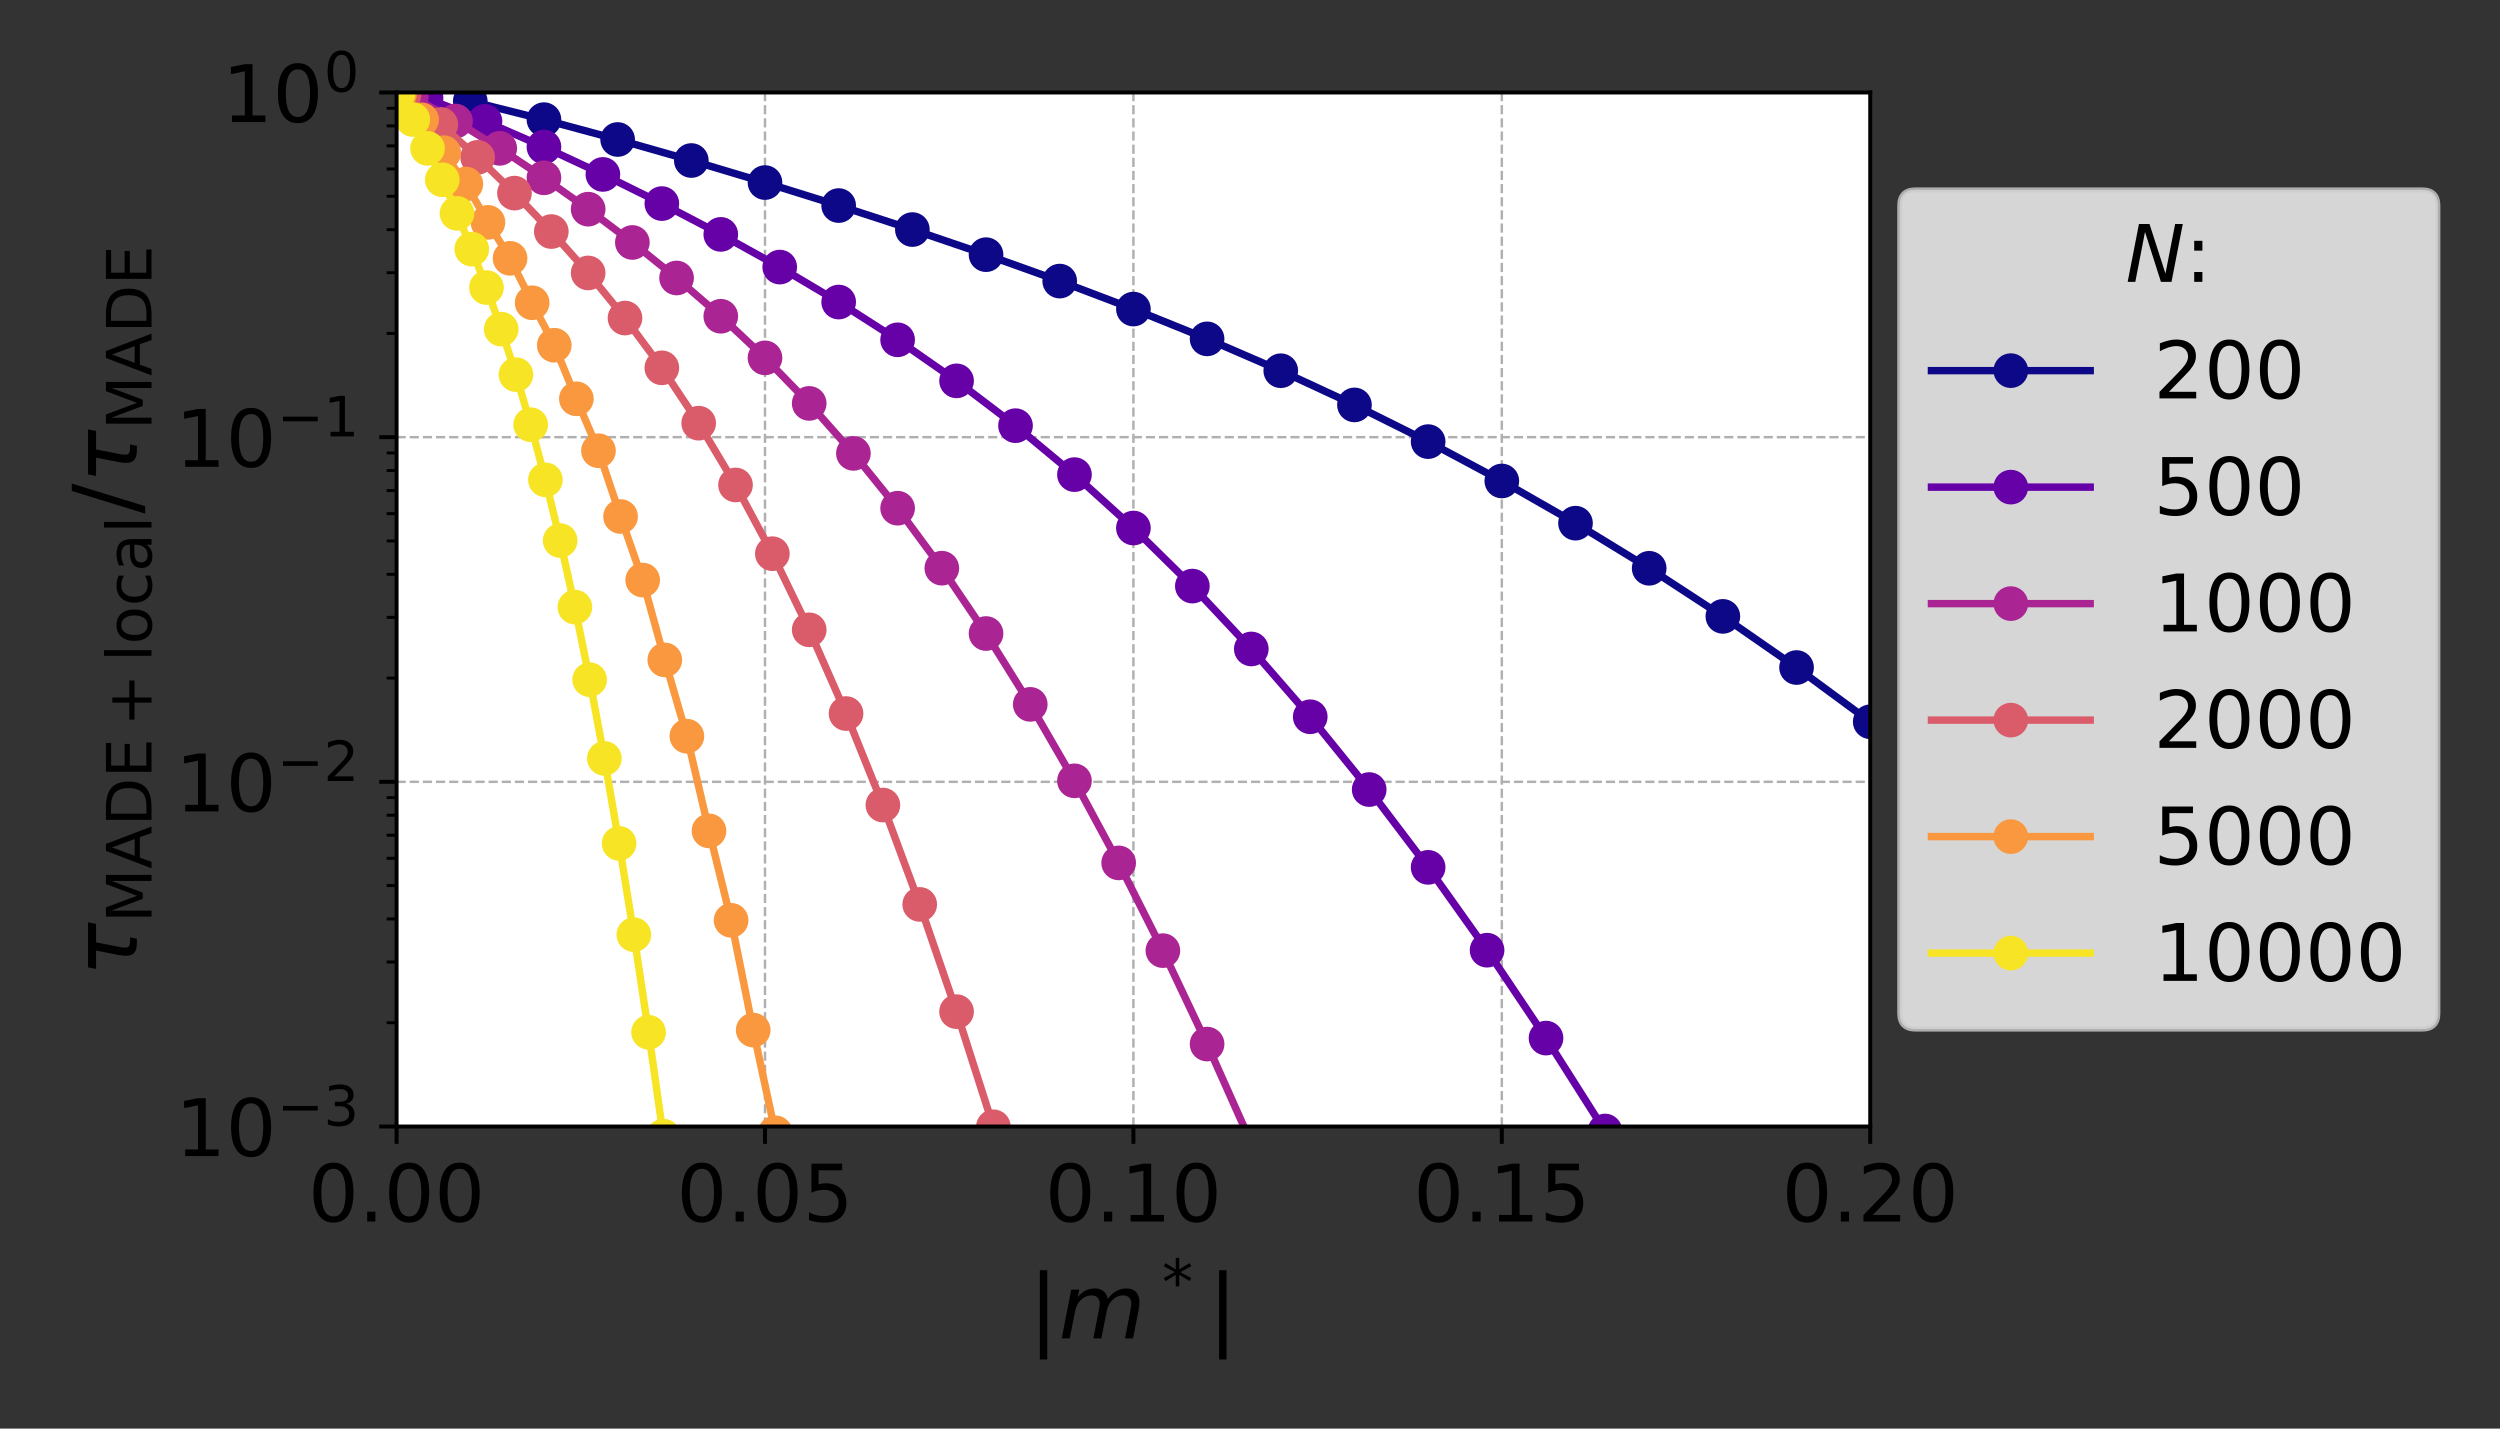 <?xml version="1.0" encoding="utf-8" standalone="no"?>
<!DOCTYPE svg PUBLIC "-//W3C//DTD SVG 1.1//EN"
  "http://www.w3.org/Graphics/SVG/1.1/DTD/svg11.dtd">
<!-- Created with matplotlib (https://matplotlib.org/) -->
<svg height="288pt" version="1.1" viewBox="0 0 504 288" width="504pt" xmlns="http://www.w3.org/2000/svg" xmlns:xlink="http://www.w3.org/1999/xlink">
 <rect x="0" y="0" width="504" height="288" fill="#333333" stroke="none"/>
 <defs>
  <style type="text/css">*{stroke-linecap:butt;stroke-linejoin:round;}</style>
 </defs>
 <g id="figure_1">
  <g id="patch_1">
   <path d="M 0 288 
L 504 288 
L 504 0 
L 0 0 
z
" style="fill:none;"/>
  </g>
  <g id="axes_1">
   <g id="patch_2">
    <path d="M 79.951 227.1 
L 377.038 227.1 
L 377.038 18.65 
L 79.951 18.65 
z
" style="fill:#ffffff;"/>
   </g>
   <g id="matplotlib.axis_1">
    <g id="xtick_1">
     <g id="line2d_1">
      <path clip-path="url(#p942e7ed669)" d="M 79.951 227.1 
L 79.951 18.65 
" style="fill:none;stroke:#b0b0b0;stroke-dasharray:1.85,0.8;stroke-dashoffset:0;stroke-width:0.5;"/>
     </g>
     <g id="line2d_2">
      <defs>
       <path d="M 0 0 
L 0 3.5 
" id="m71f732d805" style="stroke:#000000;stroke-width:0.8;"/>
      </defs>
      <g>
       <use style="stroke:#000000;stroke-width:0.8;" x="79.951" xlink:href="#m71f732d805" y="227.1"/>
      </g>
     </g>
     <g id="text_1">
      <!-- 0.00 -->
      <g transform="translate(62.139 246.257)scale(0.16 -0.16)">
       <defs>
        <path d="M 31.781 66.406 
Q 24.172 66.406 20.328 58.906 
Q 16.5 51.422 16.5 36.375 
Q 16.5 21.391 20.328 13.891 
Q 24.172 6.391 31.781 6.391 
Q 39.453 6.391 43.281 13.891 
Q 47.125 21.391 47.125 36.375 
Q 47.125 51.422 43.281 58.906 
Q 39.453 66.406 31.781 66.406 
z
M 31.781 74.219 
Q 44.047 74.219 50.516 64.516 
Q 56.984 54.828 56.984 36.375 
Q 56.984 17.969 50.516 8.266 
Q 44.047 -1.422 31.781 -1.422 
Q 19.531 -1.422 13.062 8.266 
Q 6.594 17.969 6.594 36.375 
Q 6.594 54.828 13.062 64.516 
Q 19.531 74.219 31.781 74.219 
z
" id="DejaVuSans-48"/>
        <path d="M 10.688 12.406 
L 21 12.406 
L 21 0 
L 10.688 0 
z
" id="DejaVuSans-46"/>
       </defs>
       <use xlink:href="#DejaVuSans-48"/>
       <use x="63.623" xlink:href="#DejaVuSans-46"/>
       <use x="95.41" xlink:href="#DejaVuSans-48"/>
       <use x="159.033" xlink:href="#DejaVuSans-48"/>
      </g>
     </g>
    </g>
    <g id="xtick_2">
     <g id="line2d_3">
      <path clip-path="url(#p942e7ed669)" d="M 154.223 227.1 
L 154.223 18.65 
" style="fill:none;stroke:#b0b0b0;stroke-dasharray:1.85,0.8;stroke-dashoffset:0;stroke-width:0.5;"/>
     </g>
     <g id="line2d_4">
      <g>
       <use style="stroke:#000000;stroke-width:0.8;" x="154.223" xlink:href="#m71f732d805" y="227.1"/>
      </g>
     </g>
     <g id="text_2">
      <!-- 0.05 -->
      <g transform="translate(136.41 246.257)scale(0.16 -0.16)">
       <defs>
        <path d="M 10.797 72.906 
L 49.516 72.906 
L 49.516 64.594 
L 19.828 64.594 
L 19.828 46.734 
Q 21.969 47.469 24.109 47.828 
Q 26.266 48.188 28.422 48.188 
Q 40.625 48.188 47.75 41.5 
Q 54.891 34.812 54.891 23.391 
Q 54.891 11.625 47.562 5.094 
Q 40.234 -1.422 26.906 -1.422 
Q 22.312 -1.422 17.547 -0.641 
Q 12.797 0.141 7.719 1.703 
L 7.719 11.625 
Q 12.109 9.234 16.797 8.062 
Q 21.484 6.891 26.703 6.891 
Q 35.156 6.891 40.078 11.328 
Q 45.016 15.766 45.016 23.391 
Q 45.016 31 40.078 35.438 
Q 35.156 39.891 26.703 39.891 
Q 22.75 39.891 18.812 39.016 
Q 14.891 38.141 10.797 36.281 
z
" id="DejaVuSans-53"/>
       </defs>
       <use xlink:href="#DejaVuSans-48"/>
       <use x="63.623" xlink:href="#DejaVuSans-46"/>
       <use x="95.41" xlink:href="#DejaVuSans-48"/>
       <use x="159.033" xlink:href="#DejaVuSans-53"/>
      </g>
     </g>
    </g>
    <g id="xtick_3">
     <g id="line2d_5">
      <path clip-path="url(#p942e7ed669)" d="M 228.495 227.1 
L 228.495 18.65 
" style="fill:none;stroke:#b0b0b0;stroke-dasharray:1.85,0.8;stroke-dashoffset:0;stroke-width:0.5;"/>
     </g>
     <g id="line2d_6">
      <g>
       <use style="stroke:#000000;stroke-width:0.8;" x="228.495" xlink:href="#m71f732d805" y="227.1"/>
      </g>
     </g>
     <g id="text_3">
      <!-- 0.10 -->
      <g transform="translate(210.682 246.257)scale(0.16 -0.16)">
       <defs>
        <path d="M 12.406 8.297 
L 28.516 8.297 
L 28.516 63.922 
L 10.984 60.406 
L 10.984 69.391 
L 28.422 72.906 
L 38.281 72.906 
L 38.281 8.297 
L 54.391 8.297 
L 54.391 0 
L 12.406 0 
z
" id="DejaVuSans-49"/>
       </defs>
       <use xlink:href="#DejaVuSans-48"/>
       <use x="63.623" xlink:href="#DejaVuSans-46"/>
       <use x="95.41" xlink:href="#DejaVuSans-49"/>
       <use x="159.033" xlink:href="#DejaVuSans-48"/>
      </g>
     </g>
    </g>
    <g id="xtick_4">
     <g id="line2d_7">
      <path clip-path="url(#p942e7ed669)" d="M 302.766 227.1 
L 302.766 18.65 
" style="fill:none;stroke:#b0b0b0;stroke-dasharray:1.85,0.8;stroke-dashoffset:0;stroke-width:0.5;"/>
     </g>
     <g id="line2d_8">
      <g>
       <use style="stroke:#000000;stroke-width:0.8;" x="302.766" xlink:href="#m71f732d805" y="227.1"/>
      </g>
     </g>
     <g id="text_4">
      <!-- 0.15 -->
      <g transform="translate(284.954 246.257)scale(0.16 -0.16)">
       <use xlink:href="#DejaVuSans-48"/>
       <use x="63.623" xlink:href="#DejaVuSans-46"/>
       <use x="95.41" xlink:href="#DejaVuSans-49"/>
       <use x="159.033" xlink:href="#DejaVuSans-53"/>
      </g>
     </g>
    </g>
    <g id="xtick_5">
     <g id="line2d_9">
      <path clip-path="url(#p942e7ed669)" d="M 377.038 227.1 
L 377.038 18.65 
" style="fill:none;stroke:#b0b0b0;stroke-dasharray:1.85,0.8;stroke-dashoffset:0;stroke-width:0.5;"/>
     </g>
     <g id="line2d_10">
      <g>
       <use style="stroke:#000000;stroke-width:0.8;" x="377.038" xlink:href="#m71f732d805" y="227.1"/>
      </g>
     </g>
     <g id="text_5">
      <!-- 0.20 -->
      <g transform="translate(359.226 246.257)scale(0.16 -0.16)">
       <defs>
        <path d="M 19.188 8.297 
L 53.609 8.297 
L 53.609 0 
L 7.328 0 
L 7.328 8.297 
Q 12.938 14.109 22.625 23.891 
Q 32.328 33.688 34.812 36.531 
Q 39.547 41.844 41.422 45.531 
Q 43.312 49.219 43.312 52.781 
Q 43.312 58.594 39.234 62.25 
Q 35.156 65.922 28.609 65.922 
Q 23.969 65.922 18.812 64.312 
Q 13.672 62.703 7.812 59.422 
L 7.812 69.391 
Q 13.766 71.781 18.938 73 
Q 24.125 74.219 28.422 74.219 
Q 39.75 74.219 46.484 68.547 
Q 53.219 62.891 53.219 53.422 
Q 53.219 48.922 51.531 44.891 
Q 49.859 40.875 45.406 35.406 
Q 44.188 33.984 37.641 27.219 
Q 31.109 20.453 19.188 8.297 
z
" id="DejaVuSans-50"/>
       </defs>
       <use xlink:href="#DejaVuSans-48"/>
       <use x="63.623" xlink:href="#DejaVuSans-46"/>
       <use x="95.41" xlink:href="#DejaVuSans-50"/>
       <use x="159.033" xlink:href="#DejaVuSans-48"/>
      </g>
     </g>
    </g>
    <g id="text_6">
     <!-- $|m^*|$ -->
     <g transform="translate(207.345 269.965)scale(0.18 -0.18)">
      <defs>
       <path d="M 21 76.422 
L 21 -23.578 
L 12.703 -23.578 
L 12.703 76.422 
z
" id="DejaVuSans-124"/>
       <path d="M 89.797 33.016 
L 83.406 0 
L 74.422 0 
L 80.719 32.719 
Q 81.109 34.812 81.297 36.328 
Q 81.5 37.844 81.5 38.922 
Q 81.5 43.312 79.047 45.75 
Q 76.609 48.188 72.219 48.188 
Q 65.672 48.188 60.547 43.281 
Q 55.422 38.375 53.906 30.516 
L 47.906 0 
L 38.922 0 
L 45.312 32.719 
Q 45.703 34.516 45.891 36.047 
Q 46.094 37.594 46.094 38.812 
Q 46.094 43.266 43.656 45.719 
Q 41.219 48.188 36.922 48.188 
Q 30.281 48.188 25.141 43.281 
Q 20.016 38.375 18.5 30.516 
L 12.5 0 
L 3.516 0 
L 14.203 54.688 
L 23.188 54.688 
L 21.484 46.188 
Q 25.141 50.984 30.047 53.484 
Q 34.969 56 40.578 56 
Q 46.531 56 50.359 52.875 
Q 54.203 49.75 54.984 44.188 
Q 59.078 49.953 64.469 52.969 
Q 69.875 56 75.875 56 
Q 82.906 56 86.734 51.953 
Q 90.578 47.906 90.578 40.484 
Q 90.578 38.875 90.375 36.938 
Q 90.188 35.016 89.797 33.016 
z
" id="DejaVuSans-Oblique-109"/>
       <path d="M 47.016 60.891 
L 29.5 51.422 
L 47.016 41.891 
L 44.188 37.109 
L 27.781 47.016 
L 27.781 28.609 
L 22.219 28.609 
L 22.219 47.016 
L 5.812 37.109 
L 2.984 41.891 
L 20.516 51.422 
L 2.984 60.891 
L 5.812 65.719 
L 22.219 55.812 
L 22.219 74.219 
L 27.781 74.219 
L 27.781 55.812 
L 44.188 65.719 
z
" id="DejaVuSans-42"/>
      </defs>
      <use transform="translate(0 0.766)" xlink:href="#DejaVuSans-124"/>
      <use transform="translate(33.691 0.766)" xlink:href="#DejaVuSans-Oblique-109"/>
      <use transform="translate(149.391 39.047)scale(0.7)" xlink:href="#DejaVuSans-42"/>
      <use transform="translate(200.763 0.766)" xlink:href="#DejaVuSans-124"/>
     </g>
    </g>
   </g>
   <g id="matplotlib.axis_2">
    <g id="ytick_1">
     <g id="line2d_11">
      <path clip-path="url(#p942e7ed669)" d="M 79.951 227.1 
L 377.038 227.1 
" style="fill:none;stroke:#b0b0b0;stroke-dasharray:1.85,0.8;stroke-dashoffset:0;stroke-width:0.5;"/>
     </g>
     <g id="line2d_12">
      <defs>
       <path d="M 0 0 
L -3.5 0 
" id="m5da0984d23" style="stroke:#000000;stroke-width:0.8;"/>
      </defs>
      <g>
       <use style="stroke:#000000;stroke-width:0.8;" x="79.951" xlink:href="#m5da0984d23" y="227.1"/>
      </g>
     </g>
     <g id="text_7">
      <!-- $\mathdefault{10^{-3}}$ -->
      <g transform="translate(35.351 233.179)scale(0.16 -0.16)">
       <defs>
        <path d="M 10.594 35.5 
L 73.188 35.5 
L 73.188 27.203 
L 10.594 27.203 
z
" id="DejaVuSans-8722"/>
        <path d="M 40.578 39.312 
Q 47.656 37.797 51.625 33 
Q 55.609 28.219 55.609 21.188 
Q 55.609 10.406 48.188 4.484 
Q 40.766 -1.422 27.094 -1.422 
Q 22.516 -1.422 17.656 -0.516 
Q 12.797 0.391 7.625 2.203 
L 7.625 11.719 
Q 11.719 9.328 16.594 8.109 
Q 21.484 6.891 26.812 6.891 
Q 36.078 6.891 40.938 10.547 
Q 45.797 14.203 45.797 21.188 
Q 45.797 27.641 41.281 31.266 
Q 36.766 34.906 28.719 34.906 
L 20.219 34.906 
L 20.219 43.016 
L 29.109 43.016 
Q 36.375 43.016 40.234 45.922 
Q 44.094 48.828 44.094 54.297 
Q 44.094 59.906 40.109 62.906 
Q 36.141 65.922 28.719 65.922 
Q 24.656 65.922 20.016 65.031 
Q 15.375 64.156 9.812 62.312 
L 9.812 71.094 
Q 15.438 72.656 20.344 73.438 
Q 25.25 74.219 29.594 74.219 
Q 40.828 74.219 47.359 69.109 
Q 53.906 64.016 53.906 55.328 
Q 53.906 49.266 50.438 45.094 
Q 46.969 40.922 40.578 39.312 
z
" id="DejaVuSans-51"/>
       </defs>
       <use transform="translate(0 0.766)" xlink:href="#DejaVuSans-49"/>
       <use transform="translate(63.623 0.766)" xlink:href="#DejaVuSans-48"/>
       <use transform="translate(128.203 39.047)scale(0.7)" xlink:href="#DejaVuSans-8722"/>
       <use transform="translate(186.855 39.047)scale(0.7)" xlink:href="#DejaVuSans-51"/>
      </g>
     </g>
    </g>
    <g id="ytick_2">
     <g id="line2d_13">
      <path clip-path="url(#p942e7ed669)" d="M 79.951 157.617 
L 377.038 157.617 
" style="fill:none;stroke:#b0b0b0;stroke-dasharray:1.85,0.8;stroke-dashoffset:0;stroke-width:0.5;"/>
     </g>
     <g id="line2d_14">
      <g>
       <use style="stroke:#000000;stroke-width:0.8;" x="79.951" xlink:href="#m5da0984d23" y="157.617"/>
      </g>
     </g>
     <g id="text_8">
      <!-- $\mathdefault{10^{-2}}$ -->
      <g transform="translate(35.351 163.695)scale(0.16 -0.16)">
       <use transform="translate(0 0.766)" xlink:href="#DejaVuSans-49"/>
       <use transform="translate(63.623 0.766)" xlink:href="#DejaVuSans-48"/>
       <use transform="translate(128.203 39.047)scale(0.7)" xlink:href="#DejaVuSans-8722"/>
       <use transform="translate(186.855 39.047)scale(0.7)" xlink:href="#DejaVuSans-50"/>
      </g>
     </g>
    </g>
    <g id="ytick_3">
     <g id="line2d_15">
      <path clip-path="url(#p942e7ed669)" d="M 79.951 88.133 
L 377.038 88.133 
" style="fill:none;stroke:#b0b0b0;stroke-dasharray:1.85,0.8;stroke-dashoffset:0;stroke-width:0.5;"/>
     </g>
     <g id="line2d_16">
      <g>
       <use style="stroke:#000000;stroke-width:0.8;" x="79.951" xlink:href="#m5da0984d23" y="88.133"/>
      </g>
     </g>
     <g id="text_9">
      <!-- $\mathdefault{10^{-1}}$ -->
      <g transform="translate(35.351 94.212)scale(0.16 -0.16)">
       <use transform="translate(0 0.684)" xlink:href="#DejaVuSans-49"/>
       <use transform="translate(63.623 0.684)" xlink:href="#DejaVuSans-48"/>
       <use transform="translate(128.203 38.966)scale(0.7)" xlink:href="#DejaVuSans-8722"/>
       <use transform="translate(186.855 38.966)scale(0.7)" xlink:href="#DejaVuSans-49"/>
      </g>
     </g>
    </g>
    <g id="ytick_4">
     <g id="line2d_17">
      <path clip-path="url(#p942e7ed669)" d="M 79.951 18.65 
L 377.038 18.65 
" style="fill:none;stroke:#b0b0b0;stroke-dasharray:1.85,0.8;stroke-dashoffset:0;stroke-width:0.5;"/>
     </g>
     <g id="line2d_18">
      <g>
       <use style="stroke:#000000;stroke-width:0.8;" x="79.951" xlink:href="#m5da0984d23" y="18.65"/>
      </g>
     </g>
     <g id="text_10">
      <!-- $\mathdefault{10^{0}}$ -->
      <g transform="translate(44.791 24.729)scale(0.16 -0.16)">
       <use transform="translate(0 0.766)" xlink:href="#DejaVuSans-49"/>
       <use transform="translate(63.623 0.766)" xlink:href="#DejaVuSans-48"/>
       <use transform="translate(128.203 39.047)scale(0.7)" xlink:href="#DejaVuSans-48"/>
      </g>
     </g>
    </g>
    <g id="ytick_5">
     <g id="line2d_19">
      <defs>
       <path d="M 0 0 
L -2 0 
" id="m2b06ffce72" style="stroke:#000000;stroke-width:0.6;"/>
      </defs>
      <g>
       <use style="stroke:#000000;stroke-width:0.6;" x="79.951" xlink:href="#m2b06ffce72" y="206.183"/>
      </g>
     </g>
    </g>
    <g id="ytick_6">
     <g id="line2d_20">
      <g>
       <use style="stroke:#000000;stroke-width:0.6;" x="79.951" xlink:href="#m2b06ffce72" y="193.948"/>
      </g>
     </g>
    </g>
    <g id="ytick_7">
     <g id="line2d_21">
      <g>
       <use style="stroke:#000000;stroke-width:0.6;" x="79.951" xlink:href="#m2b06ffce72" y="185.267"/>
      </g>
     </g>
    </g>
    <g id="ytick_8">
     <g id="line2d_22">
      <g>
       <use style="stroke:#000000;stroke-width:0.6;" x="79.951" xlink:href="#m2b06ffce72" y="178.533"/>
      </g>
     </g>
    </g>
    <g id="ytick_9">
     <g id="line2d_23">
      <g>
       <use style="stroke:#000000;stroke-width:0.6;" x="79.951" xlink:href="#m2b06ffce72" y="173.031"/>
      </g>
     </g>
    </g>
    <g id="ytick_10">
     <g id="line2d_24">
      <g>
       <use style="stroke:#000000;stroke-width:0.6;" x="79.951" xlink:href="#m2b06ffce72" y="168.38"/>
      </g>
     </g>
    </g>
    <g id="ytick_11">
     <g id="line2d_25">
      <g>
       <use style="stroke:#000000;stroke-width:0.6;" x="79.951" xlink:href="#m2b06ffce72" y="164.35"/>
      </g>
     </g>
    </g>
    <g id="ytick_12">
     <g id="line2d_26">
      <g>
       <use style="stroke:#000000;stroke-width:0.6;" x="79.951" xlink:href="#m2b06ffce72" y="160.796"/>
      </g>
     </g>
    </g>
    <g id="ytick_13">
     <g id="line2d_27">
      <g>
       <use style="stroke:#000000;stroke-width:0.6;" x="79.951" xlink:href="#m2b06ffce72" y="136.7"/>
      </g>
     </g>
    </g>
    <g id="ytick_14">
     <g id="line2d_28">
      <g>
       <use style="stroke:#000000;stroke-width:0.6;" x="79.951" xlink:href="#m2b06ffce72" y="124.465"/>
      </g>
     </g>
    </g>
    <g id="ytick_15">
     <g id="line2d_29">
      <g>
       <use style="stroke:#000000;stroke-width:0.6;" x="79.951" xlink:href="#m2b06ffce72" y="115.784"/>
      </g>
     </g>
    </g>
    <g id="ytick_16">
     <g id="line2d_30">
      <g>
       <use style="stroke:#000000;stroke-width:0.6;" x="79.951" xlink:href="#m2b06ffce72" y="109.05"/>
      </g>
     </g>
    </g>
    <g id="ytick_17">
     <g id="line2d_31">
      <g>
       <use style="stroke:#000000;stroke-width:0.6;" x="79.951" xlink:href="#m2b06ffce72" y="103.548"/>
      </g>
     </g>
    </g>
    <g id="ytick_18">
     <g id="line2d_32">
      <g>
       <use style="stroke:#000000;stroke-width:0.6;" x="79.951" xlink:href="#m2b06ffce72" y="98.896"/>
      </g>
     </g>
    </g>
    <g id="ytick_19">
     <g id="line2d_33">
      <g>
       <use style="stroke:#000000;stroke-width:0.6;" x="79.951" xlink:href="#m2b06ffce72" y="94.867"/>
      </g>
     </g>
    </g>
    <g id="ytick_20">
     <g id="line2d_34">
      <g>
       <use style="stroke:#000000;stroke-width:0.6;" x="79.951" xlink:href="#m2b06ffce72" y="91.313"/>
      </g>
     </g>
    </g>
    <g id="ytick_21">
     <g id="line2d_35">
      <g>
       <use style="stroke:#000000;stroke-width:0.6;" x="79.951" xlink:href="#m2b06ffce72" y="67.217"/>
      </g>
     </g>
    </g>
    <g id="ytick_22">
     <g id="line2d_36">
      <g>
       <use style="stroke:#000000;stroke-width:0.6;" x="79.951" xlink:href="#m2b06ffce72" y="54.981"/>
      </g>
     </g>
    </g>
    <g id="ytick_23">
     <g id="line2d_37">
      <g>
       <use style="stroke:#000000;stroke-width:0.6;" x="79.951" xlink:href="#m2b06ffce72" y="46.3"/>
      </g>
     </g>
    </g>
    <g id="ytick_24">
     <g id="line2d_38">
      <g>
       <use style="stroke:#000000;stroke-width:0.6;" x="79.951" xlink:href="#m2b06ffce72" y="39.567"/>
      </g>
     </g>
    </g>
    <g id="ytick_25">
     <g id="line2d_39">
      <g>
       <use style="stroke:#000000;stroke-width:0.6;" x="79.951" xlink:href="#m2b06ffce72" y="34.065"/>
      </g>
     </g>
    </g>
    <g id="ytick_26">
     <g id="line2d_40">
      <g>
       <use style="stroke:#000000;stroke-width:0.6;" x="79.951" xlink:href="#m2b06ffce72" y="29.413"/>
      </g>
     </g>
    </g>
    <g id="ytick_27">
     <g id="line2d_41">
      <g>
       <use style="stroke:#000000;stroke-width:0.6;" x="79.951" xlink:href="#m2b06ffce72" y="25.384"/>
      </g>
     </g>
    </g>
    <g id="ytick_28">
     <g id="line2d_42">
      <g>
       <use style="stroke:#000000;stroke-width:0.6;" x="79.951" xlink:href="#m2b06ffce72" y="21.829"/>
      </g>
     </g>
    </g>
    <g id="text_11">
     <!-- $\tau_{\mathrm{MADE+local}} / \tau_{\mathrm{MADE}}$ -->
     <g transform="translate(27.608 196.855)rotate(-90)scale(0.18 -0.18)">
      <defs>
       <path d="M 32.859 9.969 
Q 34.188 7.625 39.453 7.625 
L 43.75 7.625 
L 42.281 0 
L 36.922 0 
Q 28.125 0 25 4.688 
Q 21.922 9.469 23.969 19.828 
L 29 45.703 
L 8.453 45.703 
L 10.203 54.688 
L 60.641 54.688 
L 58.891 45.703 
L 38.188 45.703 
L 33.016 19.281 
Q 31.641 12.203 32.859 9.969 
z
" id="DejaVuSans-Oblique-964"/>
       <path d="M 9.812 72.906 
L 24.516 72.906 
L 43.109 23.297 
L 61.812 72.906 
L 76.516 72.906 
L 76.516 0 
L 66.891 0 
L 66.891 64.016 
L 48.094 14.016 
L 38.188 14.016 
L 19.391 64.016 
L 19.391 0 
L 9.812 0 
z
" id="DejaVuSans-77"/>
       <path d="M 34.188 63.188 
L 20.797 26.906 
L 47.609 26.906 
z
M 28.609 72.906 
L 39.797 72.906 
L 67.578 0 
L 57.328 0 
L 50.688 18.703 
L 17.828 18.703 
L 11.188 0 
L 0.781 0 
z
" id="DejaVuSans-65"/>
       <path d="M 19.672 64.797 
L 19.672 8.109 
L 31.594 8.109 
Q 46.688 8.109 53.688 14.938 
Q 60.688 21.781 60.688 36.531 
Q 60.688 51.172 53.688 57.984 
Q 46.688 64.797 31.594 64.797 
z
M 9.812 72.906 
L 30.078 72.906 
Q 51.266 72.906 61.172 64.094 
Q 71.094 55.281 71.094 36.531 
Q 71.094 17.672 61.125 8.828 
Q 51.172 0 30.078 0 
L 9.812 0 
z
" id="DejaVuSans-68"/>
       <path d="M 9.812 72.906 
L 55.906 72.906 
L 55.906 64.594 
L 19.672 64.594 
L 19.672 43.016 
L 54.391 43.016 
L 54.391 34.719 
L 19.672 34.719 
L 19.672 8.297 
L 56.781 8.297 
L 56.781 0 
L 9.812 0 
z
" id="DejaVuSans-69"/>
       <path d="M 46 62.703 
L 46 35.5 
L 73.188 35.5 
L 73.188 27.203 
L 46 27.203 
L 46 0 
L 37.797 0 
L 37.797 27.203 
L 10.594 27.203 
L 10.594 35.5 
L 37.797 35.5 
L 37.797 62.703 
z
" id="DejaVuSans-43"/>
       <path d="M 9.422 75.984 
L 18.406 75.984 
L 18.406 0 
L 9.422 0 
z
" id="DejaVuSans-108"/>
       <path d="M 30.609 48.391 
Q 23.391 48.391 19.188 42.75 
Q 14.984 37.109 14.984 27.297 
Q 14.984 17.484 19.156 11.844 
Q 23.344 6.203 30.609 6.203 
Q 37.797 6.203 41.984 11.859 
Q 46.188 17.531 46.188 27.297 
Q 46.188 37.016 41.984 42.703 
Q 37.797 48.391 30.609 48.391 
z
M 30.609 56 
Q 42.328 56 49.016 48.375 
Q 55.719 40.766 55.719 27.297 
Q 55.719 13.875 49.016 6.219 
Q 42.328 -1.422 30.609 -1.422 
Q 18.844 -1.422 12.172 6.219 
Q 5.516 13.875 5.516 27.297 
Q 5.516 40.766 12.172 48.375 
Q 18.844 56 30.609 56 
z
" id="DejaVuSans-111"/>
       <path d="M 48.781 52.594 
L 48.781 44.188 
Q 44.969 46.297 41.141 47.344 
Q 37.312 48.391 33.406 48.391 
Q 24.656 48.391 19.812 42.844 
Q 14.984 37.312 14.984 27.297 
Q 14.984 17.281 19.812 11.734 
Q 24.656 6.203 33.406 6.203 
Q 37.312 6.203 41.141 7.25 
Q 44.969 8.297 48.781 10.406 
L 48.781 2.094 
Q 45.016 0.344 40.984 -0.531 
Q 36.969 -1.422 32.422 -1.422 
Q 20.062 -1.422 12.781 6.344 
Q 5.516 14.109 5.516 27.297 
Q 5.516 40.672 12.859 48.328 
Q 20.219 56 33.016 56 
Q 37.156 56 41.109 55.141 
Q 45.062 54.297 48.781 52.594 
z
" id="DejaVuSans-99"/>
       <path d="M 34.281 27.484 
Q 23.391 27.484 19.188 25 
Q 14.984 22.516 14.984 16.5 
Q 14.984 11.719 18.141 8.906 
Q 21.297 6.109 26.703 6.109 
Q 34.188 6.109 38.703 11.406 
Q 43.219 16.703 43.219 25.484 
L 43.219 27.484 
z
M 52.203 31.203 
L 52.203 0 
L 43.219 0 
L 43.219 8.297 
Q 40.141 3.328 35.547 0.953 
Q 30.953 -1.422 24.312 -1.422 
Q 15.922 -1.422 10.953 3.297 
Q 6 8.016 6 15.922 
Q 6 25.141 12.172 29.828 
Q 18.359 34.516 30.609 34.516 
L 43.219 34.516 
L 43.219 35.406 
Q 43.219 41.609 39.141 45 
Q 35.062 48.391 27.688 48.391 
Q 23 48.391 18.547 47.266 
Q 14.109 46.141 10.016 43.891 
L 10.016 52.203 
Q 14.938 54.109 19.578 55.047 
Q 24.219 56 28.609 56 
Q 40.484 56 46.344 49.844 
Q 52.203 43.703 52.203 31.203 
z
" id="DejaVuSans-97"/>
       <path d="M 25.391 72.906 
L 33.688 72.906 
L 8.297 -9.281 
L 0 -9.281 
z
" id="DejaVuSans-47"/>
      </defs>
      <use transform="translate(0 0.094)" xlink:href="#DejaVuSans-Oblique-964"/>
      <use transform="translate(60.205 -16.312)scale(0.7)" xlink:href="#DejaVuSans-77"/>
      <use transform="translate(120.601 -16.312)scale(0.7)" xlink:href="#DejaVuSans-65"/>
      <use transform="translate(168.486 -16.312)scale(0.7)" xlink:href="#DejaVuSans-68"/>
      <use transform="translate(222.388 -16.312)scale(0.7)" xlink:href="#DejaVuSans-69"/>
      <use transform="translate(280.254 -16.312)scale(0.7)" xlink:href="#DejaVuSans-43"/>
      <use transform="translate(352.544 -16.312)scale(0.7)" xlink:href="#DejaVuSans-108"/>
      <use transform="translate(371.992 -16.312)scale(0.7)" xlink:href="#DejaVuSans-111"/>
      <use transform="translate(414.819 -16.312)scale(0.7)" xlink:href="#DejaVuSans-99"/>
      <use transform="translate(453.306 -16.312)scale(0.7)" xlink:href="#DejaVuSans-97"/>
      <use transform="translate(496.201 -16.312)scale(0.7)" xlink:href="#DejaVuSans-108"/>
      <use transform="translate(518.384 0.094)" xlink:href="#DejaVuSans-47"/>
      <use transform="translate(552.075 0.094)" xlink:href="#DejaVuSans-Oblique-964"/>
      <use transform="translate(612.28 -16.312)scale(0.7)" xlink:href="#DejaVuSans-77"/>
      <use transform="translate(672.676 -16.312)scale(0.7)" xlink:href="#DejaVuSans-65"/>
      <use transform="translate(720.562 -16.312)scale(0.7)" xlink:href="#DejaVuSans-68"/>
      <use transform="translate(774.463 -16.312)scale(0.7)" xlink:href="#DejaVuSans-69"/>
     </g>
    </g>
   </g>
   <g id="line2d_43">
    <path clip-path="url(#p942e7ed669)" d="M 94.806 20.394 
L 109.66 24.12 
L 124.514 28.123 
L 139.369 32.361 
L 154.223 36.805 
L 169.077 41.442 
L 183.932 46.279 
L 198.786 51.341 
L 213.64 56.668 
L 228.495 62.308 
L 243.349 68.315 
L 258.203 74.74 
L 273.058 81.631 
L 287.912 89.029 
L 302.766 96.966 
L 317.621 105.472 
L 332.475 114.565 
L 347.329 124.261 
L 362.184 134.573 
L 377.038 145.507 
L 391.892 157.069 
L 406.747 169.262 
L 421.601 182.089 
" style="fill:none;stroke:#0d0887;stroke-linecap:square;stroke-width:1.5;"/>
    <defs>
     <path d="M 0 3 
C 0.796 3 1.559 2.684 2.121 2.121 
C 2.684 1.559 3 0.796 3 0 
C 3 -0.796 2.684 -1.559 2.121 -2.121 
C 1.559 -2.684 0.796 -3 0 -3 
C -0.796 -3 -1.559 -2.684 -2.121 -2.121 
C -2.684 -1.559 -3 -0.796 -3 0 
C -3 0.796 -2.684 1.559 -2.121 2.121 
C -1.559 2.684 -0.796 3 0 3 
z
" id="m5392b18464" style="stroke:#0d0887;"/>
    </defs>
    <g clip-path="url(#p942e7ed669)">
     <use style="fill:#0d0887;stroke:#0d0887;" x="94.806" xlink:href="#m5392b18464" y="20.394"/>
     <use style="fill:#0d0887;stroke:#0d0887;" x="109.66" xlink:href="#m5392b18464" y="24.12"/>
     <use style="fill:#0d0887;stroke:#0d0887;" x="124.514" xlink:href="#m5392b18464" y="28.123"/>
     <use style="fill:#0d0887;stroke:#0d0887;" x="139.369" xlink:href="#m5392b18464" y="32.361"/>
     <use style="fill:#0d0887;stroke:#0d0887;" x="154.223" xlink:href="#m5392b18464" y="36.805"/>
     <use style="fill:#0d0887;stroke:#0d0887;" x="169.077" xlink:href="#m5392b18464" y="41.442"/>
     <use style="fill:#0d0887;stroke:#0d0887;" x="183.932" xlink:href="#m5392b18464" y="46.279"/>
     <use style="fill:#0d0887;stroke:#0d0887;" x="198.786" xlink:href="#m5392b18464" y="51.341"/>
     <use style="fill:#0d0887;stroke:#0d0887;" x="213.64" xlink:href="#m5392b18464" y="56.668"/>
     <use style="fill:#0d0887;stroke:#0d0887;" x="228.495" xlink:href="#m5392b18464" y="62.308"/>
     <use style="fill:#0d0887;stroke:#0d0887;" x="243.349" xlink:href="#m5392b18464" y="68.315"/>
     <use style="fill:#0d0887;stroke:#0d0887;" x="258.203" xlink:href="#m5392b18464" y="74.74"/>
     <use style="fill:#0d0887;stroke:#0d0887;" x="273.058" xlink:href="#m5392b18464" y="81.631"/>
     <use style="fill:#0d0887;stroke:#0d0887;" x="287.912" xlink:href="#m5392b18464" y="89.029"/>
     <use style="fill:#0d0887;stroke:#0d0887;" x="302.766" xlink:href="#m5392b18464" y="96.966"/>
     <use style="fill:#0d0887;stroke:#0d0887;" x="317.621" xlink:href="#m5392b18464" y="105.472"/>
     <use style="fill:#0d0887;stroke:#0d0887;" x="332.475" xlink:href="#m5392b18464" y="114.565"/>
     <use style="fill:#0d0887;stroke:#0d0887;" x="347.329" xlink:href="#m5392b18464" y="124.261"/>
     <use style="fill:#0d0887;stroke:#0d0887;" x="362.184" xlink:href="#m5392b18464" y="134.573"/>
     <use style="fill:#0d0887;stroke:#0d0887;" x="377.038" xlink:href="#m5392b18464" y="145.507"/>
     <use style="fill:#0d0887;stroke:#0d0887;" x="391.892" xlink:href="#m5392b18464" y="157.069"/>
     <use style="fill:#0d0887;stroke:#0d0887;" x="406.747" xlink:href="#m5392b18464" y="169.262"/>
     <use style="fill:#0d0887;stroke:#0d0887;" x="421.601" xlink:href="#m5392b18464" y="182.089"/>
    </g>
   </g>
   <g id="line2d_44">
    <path clip-path="url(#p942e7ed669)" d="M 85.893 19.744 
L 97.776 24.453 
L 109.66 29.62 
L 121.543 35.165 
L 133.427 41.042 
L 145.31 47.253 
L 157.194 53.843 
L 169.077 60.893 
L 180.961 68.505 
L 192.844 76.781 
L 204.728 85.815 
L 216.611 95.684 
L 228.495 106.45 
L 240.378 118.156 
L 252.262 130.832 
L 264.145 144.5 
L 276.029 159.173 
L 287.912 174.858 
L 299.795 191.559 
L 311.679 209.278 
L 323.562 228.013 
L 335.446 247.764 
" style="fill:none;stroke:#6600a7;stroke-linecap:square;stroke-width:1.5;"/>
    <defs>
     <path d="M 0 3 
C 0.796 3 1.559 2.684 2.121 2.121 
C 2.684 1.559 3 0.796 3 0 
C 3 -0.796 2.684 -1.559 2.121 -2.121 
C 1.559 -2.684 0.796 -3 0 -3 
C -0.796 -3 -1.559 -2.684 -2.121 -2.121 
C -2.684 -1.559 -3 -0.796 -3 0 
C -3 0.796 -2.684 1.559 -2.121 2.121 
C -1.559 2.684 -0.796 3 0 3 
z
" id="mc48b841aa3" style="stroke:#6600a7;"/>
    </defs>
    <g clip-path="url(#p942e7ed669)">
     <use style="fill:#6600a7;stroke:#6600a7;" x="85.893" xlink:href="#mc48b841aa3" y="19.744"/>
     <use style="fill:#6600a7;stroke:#6600a7;" x="97.776" xlink:href="#mc48b841aa3" y="24.453"/>
     <use style="fill:#6600a7;stroke:#6600a7;" x="109.66" xlink:href="#mc48b841aa3" y="29.62"/>
     <use style="fill:#6600a7;stroke:#6600a7;" x="121.543" xlink:href="#mc48b841aa3" y="35.165"/>
     <use style="fill:#6600a7;stroke:#6600a7;" x="133.427" xlink:href="#mc48b841aa3" y="41.042"/>
     <use style="fill:#6600a7;stroke:#6600a7;" x="145.31" xlink:href="#mc48b841aa3" y="47.253"/>
     <use style="fill:#6600a7;stroke:#6600a7;" x="157.194" xlink:href="#mc48b841aa3" y="53.843"/>
     <use style="fill:#6600a7;stroke:#6600a7;" x="169.077" xlink:href="#mc48b841aa3" y="60.893"/>
     <use style="fill:#6600a7;stroke:#6600a7;" x="180.961" xlink:href="#mc48b841aa3" y="68.505"/>
     <use style="fill:#6600a7;stroke:#6600a7;" x="192.844" xlink:href="#mc48b841aa3" y="76.781"/>
     <use style="fill:#6600a7;stroke:#6600a7;" x="204.728" xlink:href="#mc48b841aa3" y="85.815"/>
     <use style="fill:#6600a7;stroke:#6600a7;" x="216.611" xlink:href="#mc48b841aa3" y="95.684"/>
     <use style="fill:#6600a7;stroke:#6600a7;" x="228.495" xlink:href="#mc48b841aa3" y="106.45"/>
     <use style="fill:#6600a7;stroke:#6600a7;" x="240.378" xlink:href="#mc48b841aa3" y="118.156"/>
     <use style="fill:#6600a7;stroke:#6600a7;" x="252.262" xlink:href="#mc48b841aa3" y="130.832"/>
     <use style="fill:#6600a7;stroke:#6600a7;" x="264.145" xlink:href="#mc48b841aa3" y="144.5"/>
     <use style="fill:#6600a7;stroke:#6600a7;" x="276.029" xlink:href="#mc48b841aa3" y="159.173"/>
     <use style="fill:#6600a7;stroke:#6600a7;" x="287.912" xlink:href="#mc48b841aa3" y="174.858"/>
     <use style="fill:#6600a7;stroke:#6600a7;" x="299.795" xlink:href="#mc48b841aa3" y="191.559"/>
     <use style="fill:#6600a7;stroke:#6600a7;" x="311.679" xlink:href="#mc48b841aa3" y="209.278"/>
     <use style="fill:#6600a7;stroke:#6600a7;" x="323.562" xlink:href="#mc48b841aa3" y="228.013"/>
     <use style="fill:#6600a7;stroke:#6600a7;" x="335.446" xlink:href="#mc48b841aa3" y="247.764"/>
    </g>
   </g>
   <g id="line2d_45">
    <path clip-path="url(#p942e7ed669)" d="M 82.922 19.42 
L 91.835 24.399 
L 100.747 29.906 
L 109.66 35.847 
L 118.573 42.17 
L 127.485 48.881 
L 136.398 56.042 
L 145.31 63.757 
L 154.223 72.145 
L 163.136 81.326 
L 172.048 91.401 
L 180.961 102.455 
L 189.873 114.547 
L 198.786 127.719 
L 207.699 142.002 
L 216.611 157.412 
L 225.524 173.959 
L 234.436 191.649 
L 243.349 210.485 
L 252.262 230.465 
" style="fill:none;stroke:#ab2494;stroke-linecap:square;stroke-width:1.5;"/>
    <defs>
     <path d="M 0 3 
C 0.796 3 1.559 2.684 2.121 2.121 
C 2.684 1.559 3 0.796 3 0 
C 3 -0.796 2.684 -1.559 2.121 -2.121 
C 1.559 -2.684 0.796 -3 0 -3 
C -0.796 -3 -1.559 -2.684 -2.121 -2.121 
C -2.684 -1.559 -3 -0.796 -3 0 
C -3 0.796 -2.684 1.559 -2.121 2.121 
C -1.559 2.684 -0.796 3 0 3 
z
" id="m1419f53ad3" style="stroke:#ab2494;"/>
    </defs>
    <g clip-path="url(#p942e7ed669)">
     <use style="fill:#ab2494;stroke:#ab2494;" x="82.922" xlink:href="#m1419f53ad3" y="19.42"/>
     <use style="fill:#ab2494;stroke:#ab2494;" x="91.835" xlink:href="#m1419f53ad3" y="24.399"/>
     <use style="fill:#ab2494;stroke:#ab2494;" x="100.747" xlink:href="#m1419f53ad3" y="29.906"/>
     <use style="fill:#ab2494;stroke:#ab2494;" x="109.66" xlink:href="#m1419f53ad3" y="35.847"/>
     <use style="fill:#ab2494;stroke:#ab2494;" x="118.573" xlink:href="#m1419f53ad3" y="42.17"/>
     <use style="fill:#ab2494;stroke:#ab2494;" x="127.485" xlink:href="#m1419f53ad3" y="48.881"/>
     <use style="fill:#ab2494;stroke:#ab2494;" x="136.398" xlink:href="#m1419f53ad3" y="56.042"/>
     <use style="fill:#ab2494;stroke:#ab2494;" x="145.31" xlink:href="#m1419f53ad3" y="63.757"/>
     <use style="fill:#ab2494;stroke:#ab2494;" x="154.223" xlink:href="#m1419f53ad3" y="72.145"/>
     <use style="fill:#ab2494;stroke:#ab2494;" x="163.136" xlink:href="#m1419f53ad3" y="81.326"/>
     <use style="fill:#ab2494;stroke:#ab2494;" x="172.048" xlink:href="#m1419f53ad3" y="91.401"/>
     <use style="fill:#ab2494;stroke:#ab2494;" x="180.961" xlink:href="#m1419f53ad3" y="102.455"/>
     <use style="fill:#ab2494;stroke:#ab2494;" x="189.873" xlink:href="#m1419f53ad3" y="114.547"/>
     <use style="fill:#ab2494;stroke:#ab2494;" x="198.786" xlink:href="#m1419f53ad3" y="127.719"/>
     <use style="fill:#ab2494;stroke:#ab2494;" x="207.699" xlink:href="#m1419f53ad3" y="142.002"/>
     <use style="fill:#ab2494;stroke:#ab2494;" x="216.611" xlink:href="#m1419f53ad3" y="157.412"/>
     <use style="fill:#ab2494;stroke:#ab2494;" x="225.524" xlink:href="#m1419f53ad3" y="173.959"/>
     <use style="fill:#ab2494;stroke:#ab2494;" x="234.436" xlink:href="#m1419f53ad3" y="191.649"/>
     <use style="fill:#ab2494;stroke:#ab2494;" x="243.349" xlink:href="#m1419f53ad3" y="210.485"/>
     <use style="fill:#ab2494;stroke:#ab2494;" x="252.262" xlink:href="#m1419f53ad3" y="230.465"/>
    </g>
   </g>
   <g id="line2d_46">
    <path clip-path="url(#p942e7ed669)" d="M 81.437 19.193 
L 88.864 25.093 
L 96.291 31.72 
L 103.718 38.932 
L 111.145 46.68 
L 118.573 55.026 
L 126 64.119 
L 133.427 74.152 
L 140.854 85.315 
L 148.281 97.767 
L 155.708 111.625 
L 163.136 126.969 
L 170.563 143.851 
L 177.99 162.299 
L 185.417 182.329 
L 192.844 203.948 
L 200.271 227.157 
L 207.699 251.954 
L 215.126 278.334 
L 217.959 289 
" style="fill:none;stroke:#da5b69;stroke-linecap:square;stroke-width:1.5;"/>
    <defs>
     <path d="M 0 3 
C 0.796 3 1.559 2.684 2.121 2.121 
C 2.684 1.559 3 0.796 3 0 
C 3 -0.796 2.684 -1.559 2.121 -2.121 
C 1.559 -2.684 0.796 -3 0 -3 
C -0.796 -3 -1.559 -2.684 -2.121 -2.121 
C -2.684 -1.559 -3 -0.796 -3 0 
C -3 0.796 -2.684 1.559 -2.121 2.121 
C -1.559 2.684 -0.796 3 0 3 
z
" id="m3bc95f1710" style="stroke:#da5b69;"/>
    </defs>
    <g clip-path="url(#p942e7ed669)">
     <use style="fill:#da5b69;stroke:#da5b69;" x="81.437" xlink:href="#m3bc95f1710" y="19.193"/>
     <use style="fill:#da5b69;stroke:#da5b69;" x="88.864" xlink:href="#m3bc95f1710" y="25.093"/>
     <use style="fill:#da5b69;stroke:#da5b69;" x="96.291" xlink:href="#m3bc95f1710" y="31.72"/>
     <use style="fill:#da5b69;stroke:#da5b69;" x="103.718" xlink:href="#m3bc95f1710" y="38.932"/>
     <use style="fill:#da5b69;stroke:#da5b69;" x="111.145" xlink:href="#m3bc95f1710" y="46.68"/>
     <use style="fill:#da5b69;stroke:#da5b69;" x="118.573" xlink:href="#m3bc95f1710" y="55.026"/>
     <use style="fill:#da5b69;stroke:#da5b69;" x="126" xlink:href="#m3bc95f1710" y="64.119"/>
     <use style="fill:#da5b69;stroke:#da5b69;" x="133.427" xlink:href="#m3bc95f1710" y="74.152"/>
     <use style="fill:#da5b69;stroke:#da5b69;" x="140.854" xlink:href="#m3bc95f1710" y="85.315"/>
     <use style="fill:#da5b69;stroke:#da5b69;" x="148.281" xlink:href="#m3bc95f1710" y="97.767"/>
     <use style="fill:#da5b69;stroke:#da5b69;" x="155.708" xlink:href="#m3bc95f1710" y="111.625"/>
     <use style="fill:#da5b69;stroke:#da5b69;" x="163.136" xlink:href="#m3bc95f1710" y="126.969"/>
     <use style="fill:#da5b69;stroke:#da5b69;" x="170.563" xlink:href="#m3bc95f1710" y="143.851"/>
     <use style="fill:#da5b69;stroke:#da5b69;" x="177.99" xlink:href="#m3bc95f1710" y="162.299"/>
     <use style="fill:#da5b69;stroke:#da5b69;" x="185.417" xlink:href="#m3bc95f1710" y="182.329"/>
     <use style="fill:#da5b69;stroke:#da5b69;" x="192.844" xlink:href="#m3bc95f1710" y="203.948"/>
     <use style="fill:#da5b69;stroke:#da5b69;" x="200.271" xlink:href="#m3bc95f1710" y="227.157"/>
     <use style="fill:#da5b69;stroke:#da5b69;" x="207.699" xlink:href="#m3bc95f1710" y="251.954"/>
     <use style="fill:#da5b69;stroke:#da5b69;" x="215.126" xlink:href="#m3bc95f1710" y="278.334"/>
     <use style="fill:#da5b69;stroke:#da5b69;" x="222.553" xlink:href="#m3bc95f1710" y="306.292"/>
    </g>
   </g>
   <g id="line2d_47">
    <path clip-path="url(#p942e7ed669)" d="M 80.545 18.992 
L 85.002 24.154 
L 89.458 30.778 
L 93.914 37.09 
L 98.371 44.827 
L 102.827 52.079 
L 107.283 61.035 
L 111.74 69.599 
L 116.196 80.398 
L 120.652 90.868 
L 125.108 104.129 
L 129.565 116.943 
L 134.021 133.036 
L 138.477 148.417 
L 142.934 167.504 
L 147.39 185.535 
L 151.846 207.667 
L 156.303 228.368 
L 160.759 253.55 
L 165.215 276.914 
" style="fill:none;stroke:#f9983e;stroke-linecap:square;stroke-width:1.5;"/>
    <defs>
     <path d="M 0 3 
C 0.796 3 1.559 2.684 2.121 2.121 
C 2.684 1.559 3 0.796 3 0 
C 3 -0.796 2.684 -1.559 2.121 -2.121 
C 1.559 -2.684 0.796 -3 0 -3 
C -0.796 -3 -1.559 -2.684 -2.121 -2.121 
C -2.684 -1.559 -3 -0.796 -3 0 
C -3 0.796 -2.684 1.559 -2.121 2.121 
C -1.559 2.684 -0.796 3 0 3 
z
" id="mc88843e76f" style="stroke:#f9983e;"/>
    </defs>
    <g clip-path="url(#p942e7ed669)">
     <use style="fill:#f9983e;stroke:#f9983e;" x="80.545" xlink:href="#mc88843e76f" y="18.992"/>
     <use style="fill:#f9983e;stroke:#f9983e;" x="85.002" xlink:href="#mc88843e76f" y="24.154"/>
     <use style="fill:#f9983e;stroke:#f9983e;" x="89.458" xlink:href="#mc88843e76f" y="30.778"/>
     <use style="fill:#f9983e;stroke:#f9983e;" x="93.914" xlink:href="#mc88843e76f" y="37.09"/>
     <use style="fill:#f9983e;stroke:#f9983e;" x="98.371" xlink:href="#mc88843e76f" y="44.827"/>
     <use style="fill:#f9983e;stroke:#f9983e;" x="102.827" xlink:href="#mc88843e76f" y="52.079"/>
     <use style="fill:#f9983e;stroke:#f9983e;" x="107.283" xlink:href="#mc88843e76f" y="61.035"/>
     <use style="fill:#f9983e;stroke:#f9983e;" x="111.74" xlink:href="#mc88843e76f" y="69.599"/>
     <use style="fill:#f9983e;stroke:#f9983e;" x="116.196" xlink:href="#mc88843e76f" y="80.398"/>
     <use style="fill:#f9983e;stroke:#f9983e;" x="120.652" xlink:href="#mc88843e76f" y="90.868"/>
     <use style="fill:#f9983e;stroke:#f9983e;" x="125.108" xlink:href="#mc88843e76f" y="104.129"/>
     <use style="fill:#f9983e;stroke:#f9983e;" x="129.565" xlink:href="#mc88843e76f" y="116.943"/>
     <use style="fill:#f9983e;stroke:#f9983e;" x="134.021" xlink:href="#mc88843e76f" y="133.036"/>
     <use style="fill:#f9983e;stroke:#f9983e;" x="138.477" xlink:href="#mc88843e76f" y="148.417"/>
     <use style="fill:#f9983e;stroke:#f9983e;" x="142.934" xlink:href="#mc88843e76f" y="167.504"/>
     <use style="fill:#f9983e;stroke:#f9983e;" x="147.39" xlink:href="#mc88843e76f" y="185.535"/>
     <use style="fill:#f9983e;stroke:#f9983e;" x="151.846" xlink:href="#mc88843e76f" y="207.667"/>
     <use style="fill:#f9983e;stroke:#f9983e;" x="156.303" xlink:href="#mc88843e76f" y="228.368"/>
     <use style="fill:#f9983e;stroke:#f9983e;" x="160.759" xlink:href="#mc88843e76f" y="253.55"/>
     <use style="fill:#f9983e;stroke:#f9983e;" x="165.215" xlink:href="#mc88843e76f" y="276.914"/>
    </g>
   </g>
   <g id="line2d_48">
    <path clip-path="url(#p942e7ed669)" d="M 80.248 18.892 
L 83.219 24.097 
L 86.19 29.918 
L 89.161 36.242 
L 92.132 43.008 
L 95.103 50.225 
L 98.074 57.967 
L 101.044 66.355 
L 104.015 75.529 
L 106.986 85.621 
L 109.957 96.742 
L 112.928 108.978 
L 115.899 122.391 
L 118.87 137.021 
L 121.84 152.896 
L 124.811 170.03 
L 127.782 188.432 
L 130.753 208.105 
L 133.724 229.049 
L 136.695 251.262 
" style="fill:none;stroke:#f7e425;stroke-linecap:square;stroke-width:1.5;"/>
    <defs>
     <path d="M 0 3 
C 0.796 3 1.559 2.684 2.121 2.121 
C 2.684 1.559 3 0.796 3 0 
C 3 -0.796 2.684 -1.559 2.121 -2.121 
C 1.559 -2.684 0.796 -3 0 -3 
C -0.796 -3 -1.559 -2.684 -2.121 -2.121 
C -2.684 -1.559 -3 -0.796 -3 0 
C -3 0.796 -2.684 1.559 -2.121 2.121 
C -1.559 2.684 -0.796 3 0 3 
z
" id="m5b7b31c03d" style="stroke:#f7e425;"/>
    </defs>
    <g clip-path="url(#p942e7ed669)">
     <use style="fill:#f7e425;stroke:#f7e425;" x="80.248" xlink:href="#m5b7b31c03d" y="18.892"/>
     <use style="fill:#f7e425;stroke:#f7e425;" x="83.219" xlink:href="#m5b7b31c03d" y="24.097"/>
     <use style="fill:#f7e425;stroke:#f7e425;" x="86.19" xlink:href="#m5b7b31c03d" y="29.918"/>
     <use style="fill:#f7e425;stroke:#f7e425;" x="89.161" xlink:href="#m5b7b31c03d" y="36.242"/>
     <use style="fill:#f7e425;stroke:#f7e425;" x="92.132" xlink:href="#m5b7b31c03d" y="43.008"/>
     <use style="fill:#f7e425;stroke:#f7e425;" x="95.103" xlink:href="#m5b7b31c03d" y="50.225"/>
     <use style="fill:#f7e425;stroke:#f7e425;" x="98.074" xlink:href="#m5b7b31c03d" y="57.967"/>
     <use style="fill:#f7e425;stroke:#f7e425;" x="101.044" xlink:href="#m5b7b31c03d" y="66.355"/>
     <use style="fill:#f7e425;stroke:#f7e425;" x="104.015" xlink:href="#m5b7b31c03d" y="75.529"/>
     <use style="fill:#f7e425;stroke:#f7e425;" x="106.986" xlink:href="#m5b7b31c03d" y="85.621"/>
     <use style="fill:#f7e425;stroke:#f7e425;" x="109.957" xlink:href="#m5b7b31c03d" y="96.742"/>
     <use style="fill:#f7e425;stroke:#f7e425;" x="112.928" xlink:href="#m5b7b31c03d" y="108.978"/>
     <use style="fill:#f7e425;stroke:#f7e425;" x="115.899" xlink:href="#m5b7b31c03d" y="122.391"/>
     <use style="fill:#f7e425;stroke:#f7e425;" x="118.87" xlink:href="#m5b7b31c03d" y="137.021"/>
     <use style="fill:#f7e425;stroke:#f7e425;" x="121.84" xlink:href="#m5b7b31c03d" y="152.896"/>
     <use style="fill:#f7e425;stroke:#f7e425;" x="124.811" xlink:href="#m5b7b31c03d" y="170.03"/>
     <use style="fill:#f7e425;stroke:#f7e425;" x="127.782" xlink:href="#m5b7b31c03d" y="188.432"/>
     <use style="fill:#f7e425;stroke:#f7e425;" x="130.753" xlink:href="#m5b7b31c03d" y="208.105"/>
     <use style="fill:#f7e425;stroke:#f7e425;" x="133.724" xlink:href="#m5b7b31c03d" y="229.049"/>
     <use style="fill:#f7e425;stroke:#f7e425;" x="136.695" xlink:href="#m5b7b31c03d" y="251.262"/>
    </g>
   </g>
   <g id="patch_3">
    <path d="M 79.951 227.1 
L 79.951 18.65 
" style="fill:none;stroke:#000000;stroke-linecap:square;stroke-linejoin:miter;stroke-width:0.8;"/>
   </g>
   <g id="patch_4">
    <path d="M 377.038 227.1 
L 377.038 18.65 
" style="fill:none;stroke:#000000;stroke-linecap:square;stroke-linejoin:miter;stroke-width:0.8;"/>
   </g>
   <g id="patch_5">
    <path d="M 79.951 227.1 
L 377.038 227.1 
" style="fill:none;stroke:#000000;stroke-linecap:square;stroke-linejoin:miter;stroke-width:0.8;"/>
   </g>
   <g id="patch_6">
    <path d="M 79.951 18.65 
L 377.038 18.65 
" style="fill:none;stroke:#000000;stroke-linecap:square;stroke-linejoin:miter;stroke-width:0.8;"/>
   </g>
   <g id="legend_1">
    <g id="patch_7">
     <path d="M 386.18 207.472 
L 488.28 207.472 
Q 491.48 207.472 491.48 204.273 
L 491.48 41.477 
Q 491.48 38.278 488.28 38.278 
L 386.18 38.278 
Q 382.98 38.278 382.98 41.477 
L 382.98 204.273 
Q 382.98 207.472 386.18 207.472 
z
" style="fill:#ffffff;opacity:0.8;stroke:#cccccc;stroke-linejoin:miter;"/>
    </g>
    <g id="text_12">
     <!-- $N$: -->
     <g transform="translate(428.51 56.835)scale(0.16 -0.16)">
      <defs>
       <path d="M 16.891 72.906 
L 30.172 72.906 
L 50.297 10.406 
L 62.5 72.906 
L 72.125 72.906 
L 57.906 0 
L 44.578 0 
L 24.516 62.891 
L 12.312 0 
L 2.688 0 
z
" id="DejaVuSans-Oblique-78"/>
       <path d="M 11.719 12.406 
L 22.016 12.406 
L 22.016 0 
L 11.719 0 
z
M 11.719 51.703 
L 22.016 51.703 
L 22.016 39.312 
L 11.719 39.312 
z
" id="DejaVuSans-58"/>
      </defs>
      <use transform="translate(0 0.094)" xlink:href="#DejaVuSans-Oblique-78"/>
      <use transform="translate(74.805 0.094)" xlink:href="#DejaVuSans-58"/>
     </g>
    </g>
    <g id="line2d_49">
     <path d="M 389.38 74.72 
L 421.38 74.72 
" style="fill:none;stroke:#0d0887;stroke-linecap:square;stroke-width:1.5;"/>
    </g>
    <g id="line2d_50">
     <g>
      <use style="fill:#0d0887;stroke:#0d0887;" x="405.38" xlink:href="#m5392b18464" y="74.72"/>
     </g>
    </g>
    <g id="text_13">
     <!-- 200 -->
     <g transform="translate(434.18 80.32)scale(0.16 -0.16)">
      <use xlink:href="#DejaVuSans-50"/>
      <use x="63.623" xlink:href="#DejaVuSans-48"/>
      <use x="127.246" xlink:href="#DejaVuSans-48"/>
     </g>
    </g>
    <g id="line2d_51">
     <path d="M 389.38 98.205 
L 421.38 98.205 
" style="fill:none;stroke:#6600a7;stroke-linecap:square;stroke-width:1.5;"/>
    </g>
    <g id="line2d_52">
     <g>
      <use style="fill:#6600a7;stroke:#6600a7;" x="405.38" xlink:href="#mc48b841aa3" y="98.205"/>
     </g>
    </g>
    <g id="text_14">
     <!-- 500 -->
     <g transform="translate(434.18 103.805)scale(0.16 -0.16)">
      <use xlink:href="#DejaVuSans-53"/>
      <use x="63.623" xlink:href="#DejaVuSans-48"/>
      <use x="127.246" xlink:href="#DejaVuSans-48"/>
     </g>
    </g>
    <g id="line2d_53">
     <path d="M 389.38 121.69 
L 421.38 121.69 
" style="fill:none;stroke:#ab2494;stroke-linecap:square;stroke-width:1.5;"/>
    </g>
    <g id="line2d_54">
     <g>
      <use style="fill:#ab2494;stroke:#ab2494;" x="405.38" xlink:href="#m1419f53ad3" y="121.69"/>
     </g>
    </g>
    <g id="text_15">
     <!-- 1000 -->
     <g transform="translate(434.18 127.29)scale(0.16 -0.16)">
      <use xlink:href="#DejaVuSans-49"/>
      <use x="63.623" xlink:href="#DejaVuSans-48"/>
      <use x="127.246" xlink:href="#DejaVuSans-48"/>
      <use x="190.869" xlink:href="#DejaVuSans-48"/>
     </g>
    </g>
    <g id="line2d_55">
     <path d="M 389.38 145.175 
L 421.38 145.175 
" style="fill:none;stroke:#da5b69;stroke-linecap:square;stroke-width:1.5;"/>
    </g>
    <g id="line2d_56">
     <g>
      <use style="fill:#da5b69;stroke:#da5b69;" x="405.38" xlink:href="#m3bc95f1710" y="145.175"/>
     </g>
    </g>
    <g id="text_16">
     <!-- 2000 -->
     <g transform="translate(434.18 150.775)scale(0.16 -0.16)">
      <use xlink:href="#DejaVuSans-50"/>
      <use x="63.623" xlink:href="#DejaVuSans-48"/>
      <use x="127.246" xlink:href="#DejaVuSans-48"/>
      <use x="190.869" xlink:href="#DejaVuSans-48"/>
     </g>
    </g>
    <g id="line2d_57">
     <path d="M 389.38 168.66 
L 421.38 168.66 
" style="fill:none;stroke:#f9983e;stroke-linecap:square;stroke-width:1.5;"/>
    </g>
    <g id="line2d_58">
     <g>
      <use style="fill:#f9983e;stroke:#f9983e;" x="405.38" xlink:href="#mc88843e76f" y="168.66"/>
     </g>
    </g>
    <g id="text_17">
     <!-- 5000 -->
     <g transform="translate(434.18 174.26)scale(0.16 -0.16)">
      <use xlink:href="#DejaVuSans-53"/>
      <use x="63.623" xlink:href="#DejaVuSans-48"/>
      <use x="127.246" xlink:href="#DejaVuSans-48"/>
      <use x="190.869" xlink:href="#DejaVuSans-48"/>
     </g>
    </g>
    <g id="line2d_59">
     <path d="M 389.38 192.145 
L 421.38 192.145 
" style="fill:none;stroke:#f7e425;stroke-linecap:square;stroke-width:1.5;"/>
    </g>
    <g id="line2d_60">
     <g>
      <use style="fill:#f7e425;stroke:#f7e425;" x="405.38" xlink:href="#m5b7b31c03d" y="192.145"/>
     </g>
    </g>
    <g id="text_18">
     <!-- 10000 -->
     <g transform="translate(434.18 197.745)scale(0.16 -0.16)">
      <use xlink:href="#DejaVuSans-49"/>
      <use x="63.623" xlink:href="#DejaVuSans-48"/>
      <use x="127.246" xlink:href="#DejaVuSans-48"/>
      <use x="190.869" xlink:href="#DejaVuSans-48"/>
      <use x="254.492" xlink:href="#DejaVuSans-48"/>
     </g>
    </g>
   </g>
  </g>
 </g>
 <defs>
  <clipPath id="p942e7ed669">
   <rect height="208.45" width="297.087" x="79.951" y="18.65"/>
  </clipPath>
 </defs>
</svg>
